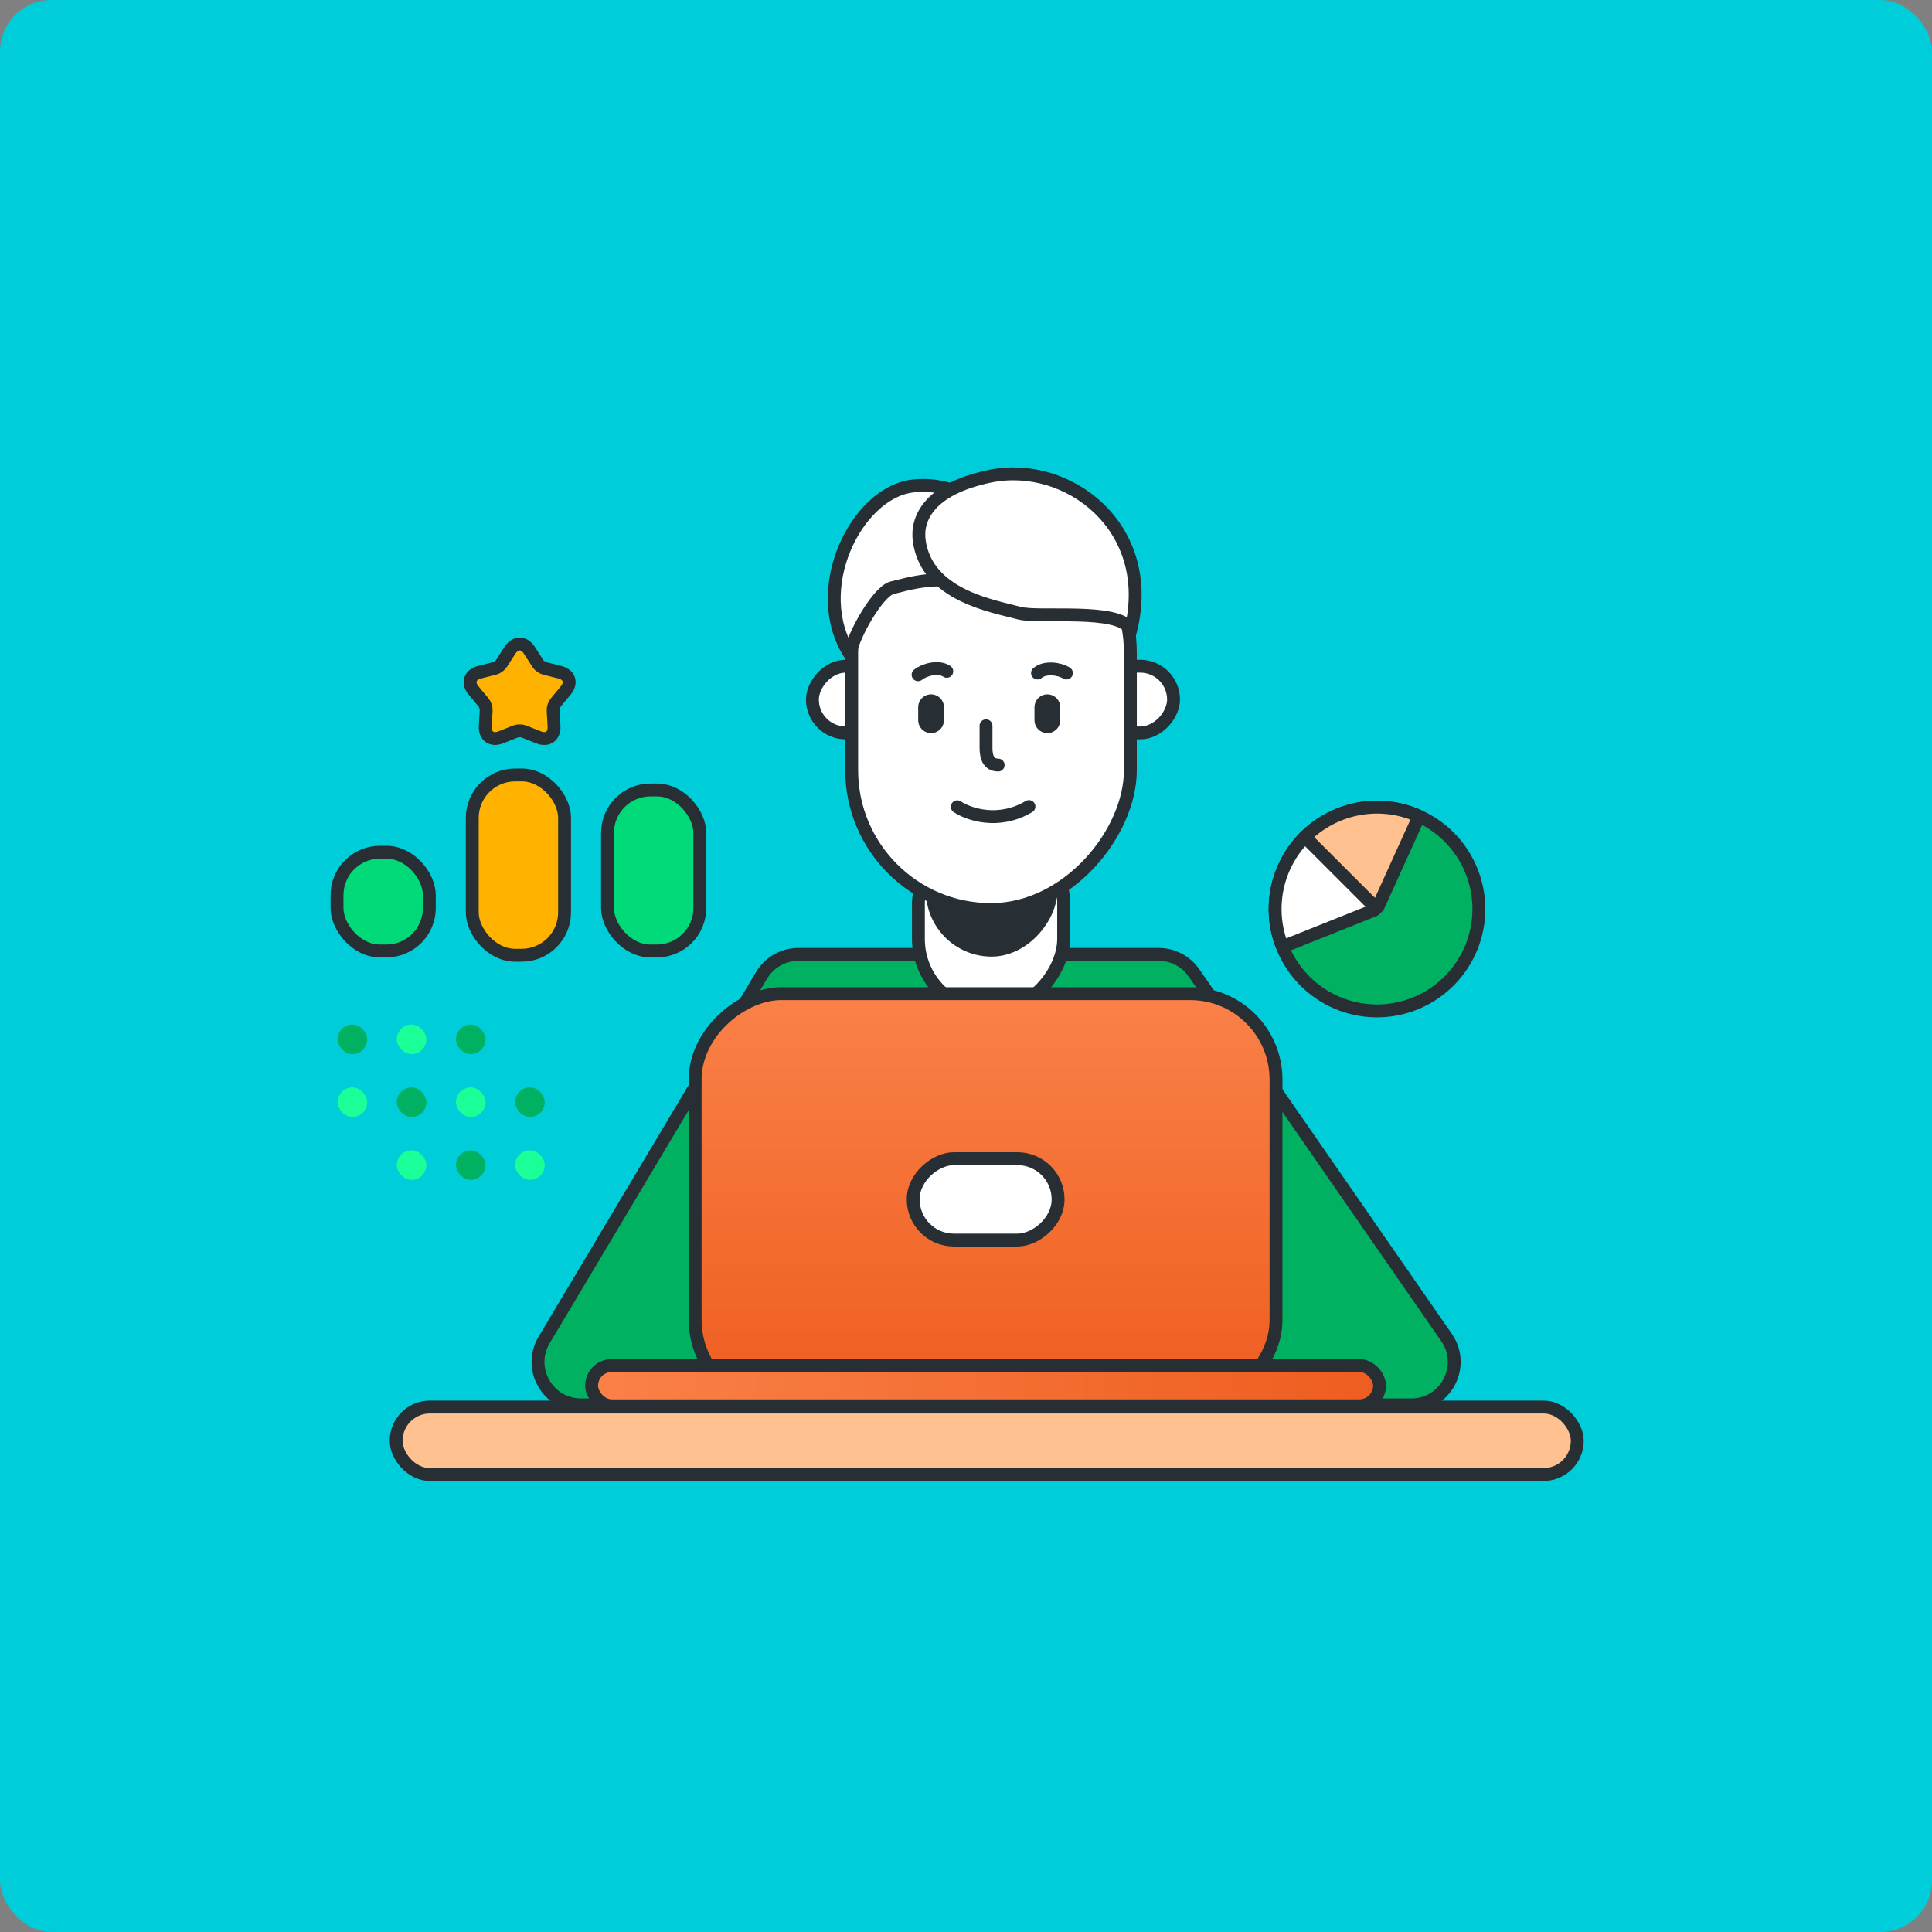 <svg width="900" height="900" viewBox="0 0 900 900" fill="none" xmlns="http://www.w3.org/2000/svg">
<rect x="0" y="0" width="900" height="900" fill="#808080" stroke="none"/>
<rect width="900" height="900" rx="24" fill="#00CDDA"/>
<path d="M354.766 454.352C358.374 448.301 364.899 444.595 371.943 444.595H539.76C546.321 444.595 552.466 447.813 556.202 453.207L673.847 623.069C683.033 636.333 673.54 654.457 657.405 654.457H270.656C255.134 654.457 245.528 637.545 253.478 624.213L354.766 454.352Z" fill="#00B162" stroke="#282F34" stroke-width="6"/>
<rect width="67.653" height="84.109" rx="33.827" transform="matrix(-1 0 0 1 495.483 387.132)" fill="white" stroke="#282F34" stroke-width="6"/>
<rect width="61.217" height="76.181" rx="30.608" transform="matrix(-1 0 0 1 492.544 369.444)" fill="#282F34"/>
<rect width="34.741" height="31.084" rx="15.542" transform="matrix(-1 0 0 1 546.68 310.337)" fill="white" stroke="#282F34" stroke-width="6"/>
<rect width="34.741" height="31.084" rx="15.542" transform="matrix(-1 0 0 1 413.202 310.337)" fill="white" stroke="#282F34" stroke-width="6"/>
<rect width="129.821" height="184.675" rx="64.91" transform="matrix(-1 0 0 1 526.566 239.027)" fill="white" stroke="#282F34" stroke-width="6"/>
<path d="M424.756 226.464C461.799 221.61 493.674 270.399 469.553 268.676C432.838 270.945 435.094 268.676 415.55 273.807C408.895 275.554 397.043 296.537 395.99 304.858C376.567 274.708 398.817 229.864 424.756 226.464Z" fill="white" stroke="#282F34" stroke-width="6"/>
<path d="M461.161 221.851C432.365 227.822 426.869 241.925 428.206 251.833C431.681 277.592 463.097 282.391 474.742 285.589C484.059 288.148 521.506 282.98 526.799 293.286C538.445 245.308 497.156 214.388 461.161 221.851Z" fill="white" stroke="#282F34" stroke-width="6"/>
<path d="M445.93 375.827C451.153 379.314 465.145 384.178 479.326 375.73" stroke="#282F34" stroke-width="6" stroke-linecap="round"/>
<path d="M459.328 338.101V348.054C459.328 350.311 459.328 356.395 464.984 356.395" stroke="#282F34" stroke-width="6" stroke-linecap="round"/>
<path d="M427.675 314.314C430.487 312.007 437.121 310.067 441.049 312.731" stroke="#282F34" stroke-width="6" stroke-linecap="round"/>
<path d="M496.774 313.529C493.71 311.569 486.895 310.422 483.307 313.529" stroke="#282F34" stroke-width="6" stroke-linecap="round"/>
<line x1="487.902" y1="329.449" x2="487.902" y2="335.508" stroke="#282F34" stroke-width="12" stroke-linecap="round"/>
<line x1="433.726" y1="329.449" x2="433.726" y2="335.508" stroke="#282F34" stroke-width="12" stroke-linecap="round"/>
<rect x="184.537" y="655.453" width="550.21" height="31.441" rx="15.72" fill="#FFC18F" stroke="#282F34" stroke-width="6"/>
<rect x="594.412" y="462.879" width="191.996" height="270.581" rx="40" transform="rotate(90 594.412 462.879)" fill="url(#paint0_linear_0_5)" stroke="#282F34" stroke-width="6"/>
<rect x="492.902" y="539.763" width="37.91" height="67.499" rx="18.955" transform="rotate(90 492.902 539.763)" fill="white" stroke="#282F34" stroke-width="6"/>
<rect x="275.61" y="636.123" width="367.025" height="18.753" rx="9.377" fill="url(#paint1_linear_0_5)" stroke="#282F34" stroke-width="6"/>
<path d="M641.457 376C629.142 376 617.308 380.788 608.457 389.351C599.607 397.915 594.432 409.584 594.026 421.893C593.62 434.202 598.015 446.187 606.282 455.315C614.55 464.443 626.042 470 638.331 470.811C650.62 471.623 662.743 467.625 672.139 459.663C681.534 451.701 687.467 440.398 688.683 428.142C689.899 415.887 686.302 403.639 678.654 393.986C671.006 384.333 659.905 378.031 647.696 376.412L641.457 423.457L641.457 376Z" fill="#00B162" stroke="#282F34" stroke-width="6"/>
<path d="M660.628 381.14C660.856 380.637 660.633 380.043 660.126 379.826C651.361 376.076 641.663 375.049 632.294 376.893C622.926 378.737 614.339 383.362 607.649 390.153C607.261 390.546 607.28 391.18 607.682 391.559L640.438 422.495C640.937 422.966 641.752 422.806 642.036 422.18L660.628 381.14Z" fill="#FFC18F" stroke="#282F34" stroke-width="6"/>
<path d="M608.607 390.607C608.216 390.217 607.582 390.216 607.2 390.614C601.014 397.067 596.77 405.142 594.97 413.912C593.169 422.682 593.887 431.776 597.031 440.144C597.225 440.661 597.808 440.911 598.321 440.706L640.049 424.02C640.716 423.754 640.892 422.892 640.385 422.385L608.607 390.607Z" fill="white" stroke="#282F34" stroke-width="6"/>
<rect x="157.271" y="477.268" width="13.783" height="13.783" rx="6.891" fill="#00B162"/>
<rect x="184.836" y="477.268" width="13.783" height="13.783" rx="6.891" fill="#1BFF98"/>
<rect x="212.402" y="477.268" width="13.783" height="13.783" rx="6.891" fill="#00B162"/>
<rect x="157.271" y="506.557" width="13.783" height="13.783" rx="6.891" fill="#1BFF98"/>
<rect x="184.837" y="506.557" width="13.783" height="13.783" rx="6.891" fill="#00B162"/>
<rect x="212.402" y="506.557" width="13.783" height="13.783" rx="6.891" fill="#1BFF98"/>
<rect x="239.968" y="506.557" width="13.783" height="13.783" rx="6.891" fill="#00B162"/>
<rect x="184.837" y="535.845" width="13.783" height="13.783" rx="6.891" fill="#1BFF98"/>
<rect x="212.402" y="535.845" width="13.783" height="13.783" rx="6.891" fill="#00B162"/>
<rect x="239.968" y="535.845" width="13.783" height="13.783" rx="6.891" fill="#1BFF98"/>
<rect x="220" y="361" width="43" height="84" rx="20" fill="#FFB200" stroke="#282F34" stroke-width="6"/>
<rect x="157" y="397" width="43" height="46" rx="20" fill="#00DA78" stroke="#282F34" stroke-width="6"/>
<rect x="283" y="368" width="43" height="75" rx="20" fill="#00DA78" stroke="#282F34" stroke-width="6"/>
<path d="M246.54 302.843L250.552 309.092C251.185 310.075 252.593 311.058 253.649 311.339L260.828 313.164C265.262 314.288 266.458 318.079 263.573 321.59L258.857 327.277C258.153 328.189 257.59 329.804 257.661 330.927L258.083 338.299C258.364 342.863 255.127 345.18 250.904 343.495L244.007 340.757C242.951 340.336 241.191 340.336 240.136 340.757L233.238 343.495C229.015 345.18 225.778 342.793 226.059 338.299L226.481 330.927C226.552 329.804 225.989 328.119 225.285 327.277L220.569 321.59C217.684 318.079 218.88 314.288 223.314 313.164L230.493 311.339C231.619 311.058 233.027 310.005 233.59 309.092L237.602 302.843C240.136 299.052 244.077 299.052 246.54 302.843Z" fill="#FFB200" stroke="#282F34" stroke-width="6"/>
<defs>
<linearGradient id="paint0_linear_0_5" x1="594.413" y1="598.17" x2="786.408" y2="598.17" gradientUnits="userSpaceOnUse">
<stop stop-color="#FA8148"/>
<stop offset="1" stop-color="#EE5D1F"/>
</linearGradient>
<linearGradient id="paint1_linear_0_5" x1="275.612" y1="645.499" x2="642.633" y2="645.499" gradientUnits="userSpaceOnUse">
<stop stop-color="#FA8148"/>
<stop offset="1" stop-color="#EE5D1F"/>
</linearGradient>
</defs>
</svg>
